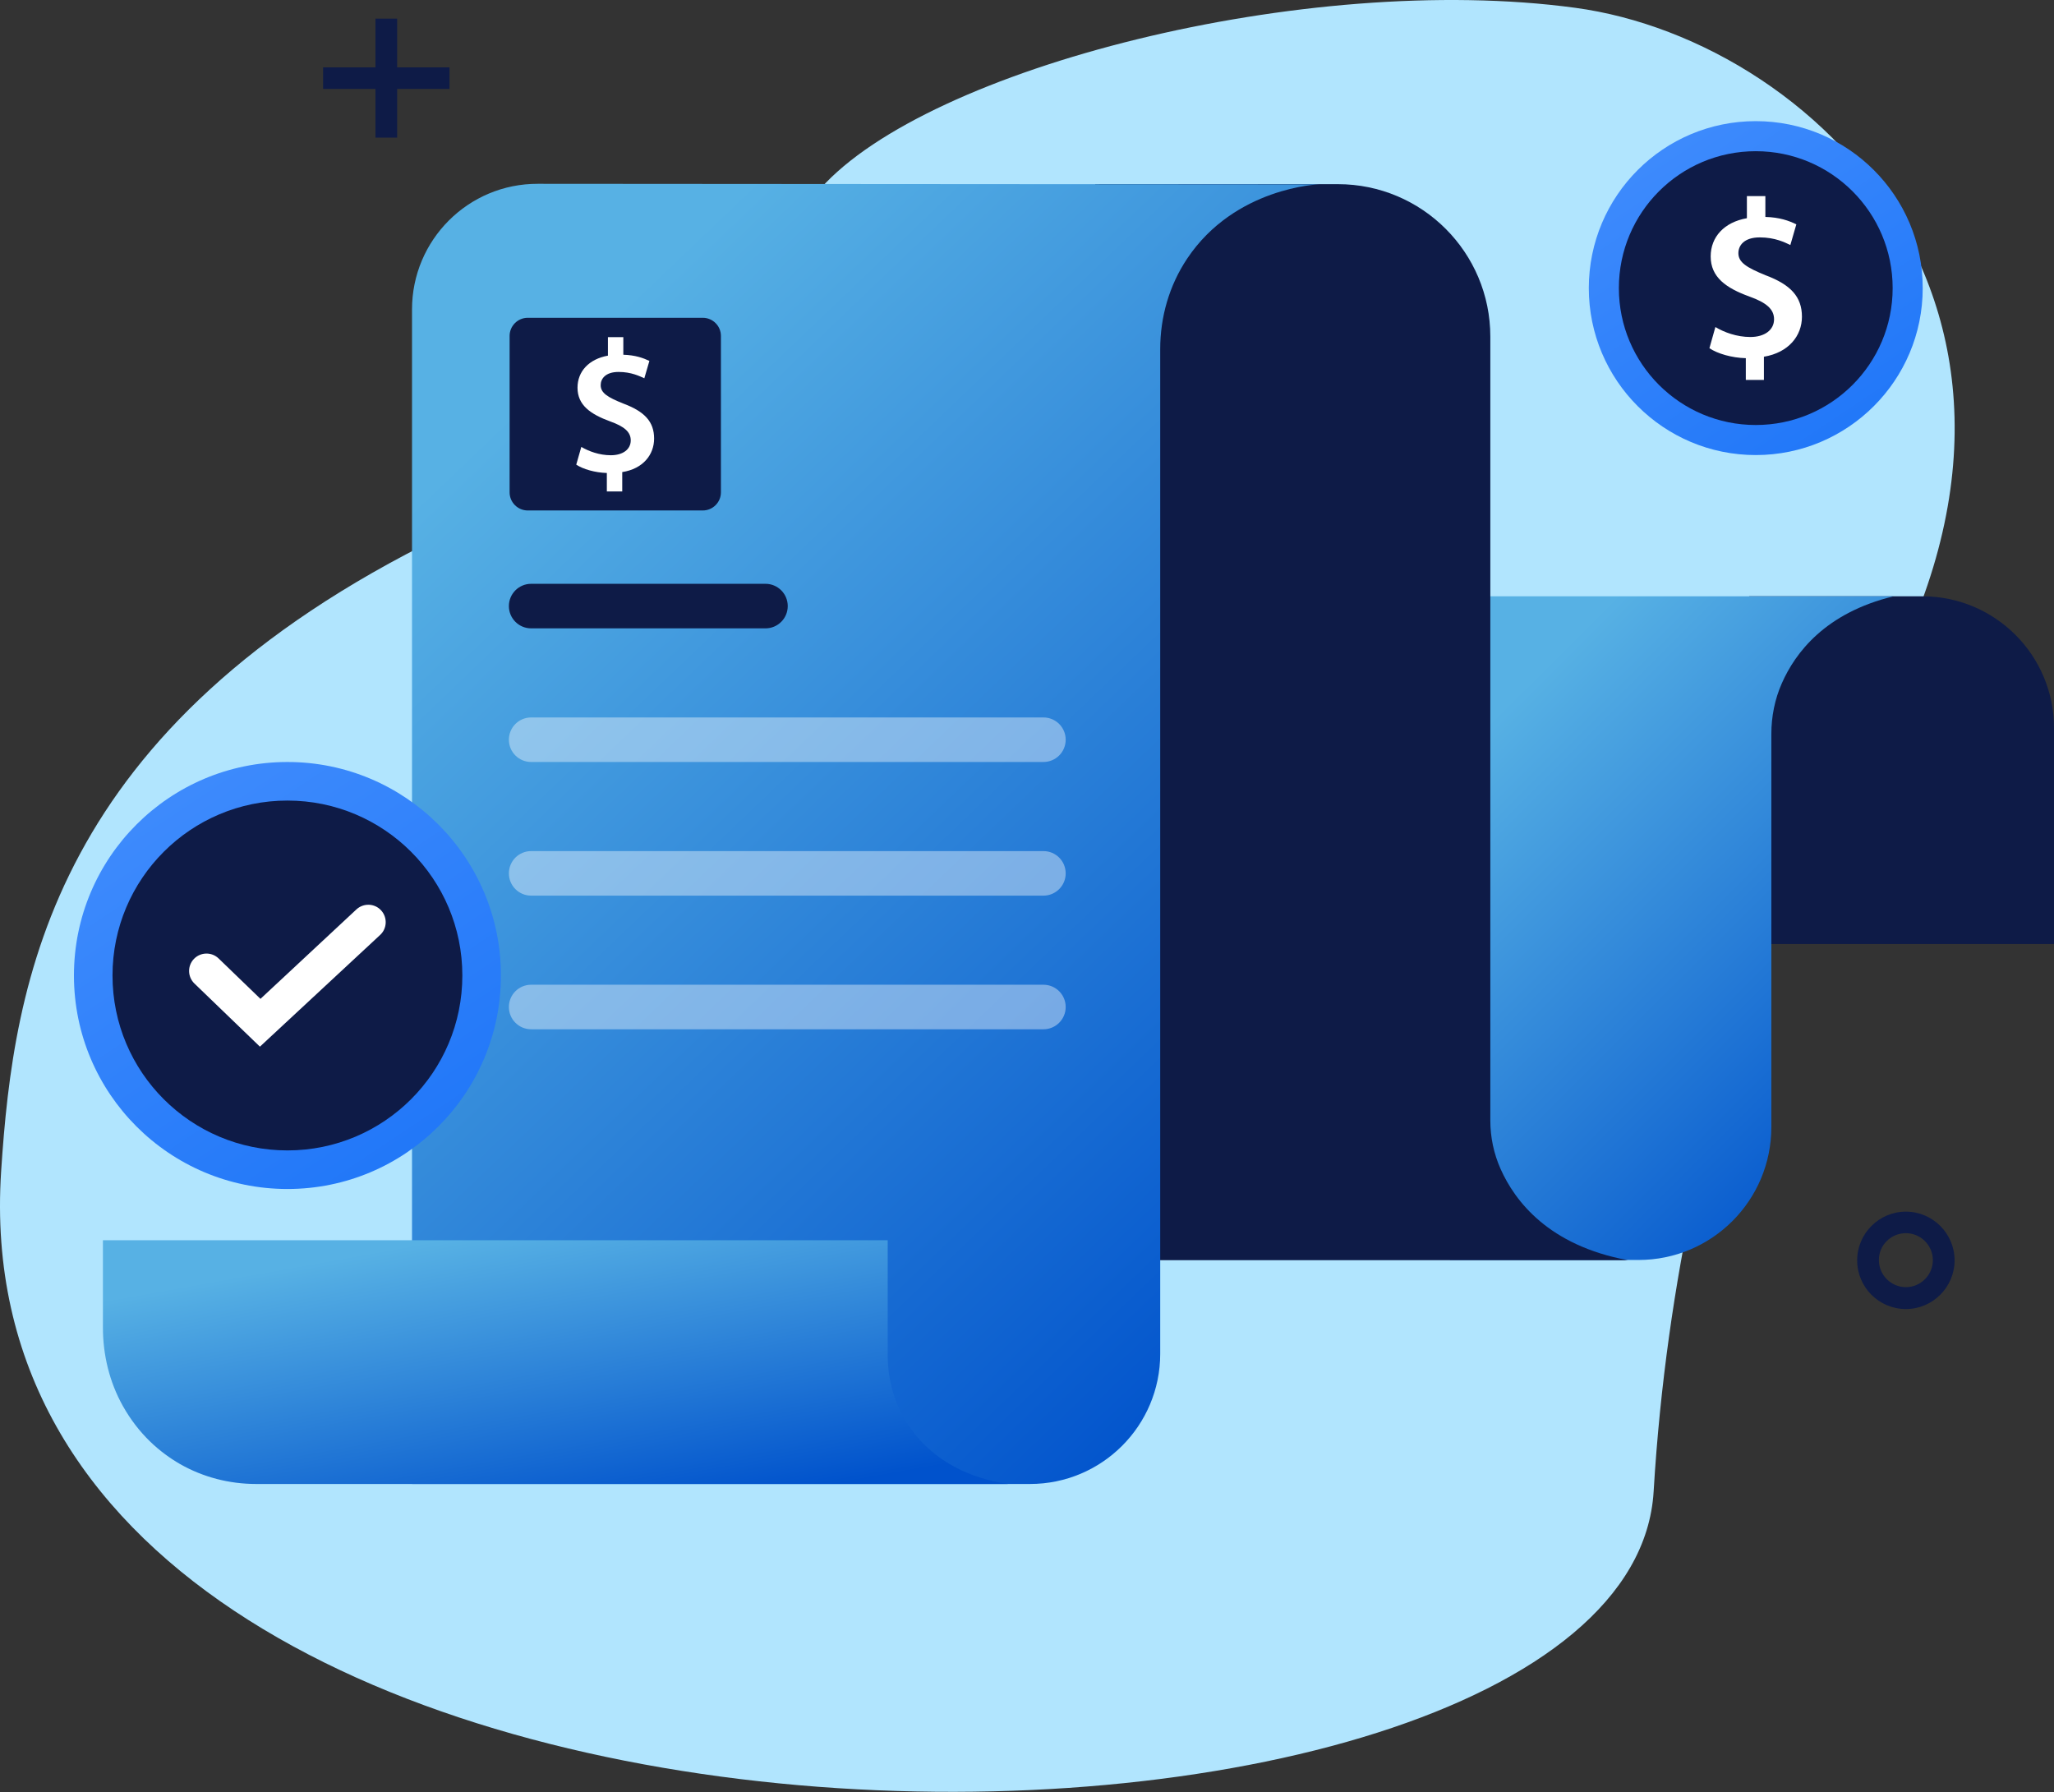 <svg width="400" height="349" viewBox="0 0 400 349" fill="none" xmlns="http://www.w3.org/2000/svg">
    <rect x="0" y="0" width="400" height="349" fill="#333333" stroke="none"/>
    <path d="M306.73 1.515C354.934 8.004 413.118 65.024 358.778 146.94C358.778 146.94 327.006 206.64 322.034 290.425C317.062 374.245 -9.755 379.957 0.224 228.044C2.657 191.018 10.168 141.544 85.948 104.448C161.728 67.351 132.636 67.21 159.789 36.708C180.7 13.223 254.294 -5.573 306.73 1.515Z" fill="#B1E5FE"/>
    <path d="M341.921 88.615C359.877 88.615 374.433 74.058 374.433 56.102C374.433 38.146 359.877 23.59 341.921 23.59C323.964 23.59 309.408 38.146 309.408 56.102C309.408 74.058 323.964 88.615 341.921 88.615Z" fill="url(#paint0_linear_2_1260)"/>
    <path d="M341.921 82.761C356.644 82.761 368.579 70.826 368.579 56.103C368.579 41.379 356.644 29.444 341.921 29.444C327.197 29.444 315.262 41.379 315.262 56.103C315.262 70.826 327.197 82.761 341.921 82.761Z" fill="#0E1B47"/>
    <path d="M339.982 73.981V69.749C337.232 69.679 334.481 68.868 332.895 67.81L334.058 63.684C335.751 64.707 338.219 65.624 340.864 65.624C343.615 65.624 345.483 64.284 345.483 62.168C345.483 60.193 343.967 58.924 340.723 57.76C336.139 56.102 333.141 53.987 333.141 49.931C333.141 46.158 335.751 43.267 340.194 42.491V38.189H343.791V42.244C346.541 42.315 348.41 42.985 349.821 43.69L348.657 47.71C347.599 47.216 345.695 46.229 342.698 46.229C339.63 46.229 338.537 47.816 338.537 49.297C338.537 51.095 340.123 52.083 343.826 53.599C348.728 55.432 350.914 57.795 350.914 61.674C350.914 65.377 348.34 68.656 343.509 69.467V73.981H339.982Z" fill="white"/>
    <path d="M340.652 116.12H374.364C388.504 116.12 400 127.58 400 141.756V183.825H340.794L340.652 116.12Z" fill="#0E1B47"/>
    <path d="M282.365 245.358H319.074C333.391 245.358 344.957 233.757 344.957 219.475V142.919C344.957 139.534 345.627 136.149 347.002 133.046C349.612 127.122 355.465 119.329 368.759 116.12H282.365V245.358Z" fill="url(#paint1_linear_2_1260)"/>
    <path d="M213.285 35.861H260.538C276.935 35.861 290.229 49.155 290.229 65.553V218.171C290.229 221.45 290.899 224.659 292.239 227.657C295.025 233.898 301.584 242.537 316.994 245.394H213.426L213.285 35.861Z" fill="#0E1B47"/>
    <path d="M256.904 35.896C256.904 35.896 240.506 36.425 231.197 50.354C227.706 55.573 225.943 61.709 225.943 67.986V263.625C225.943 277.624 214.588 288.979 200.589 288.979H80.236V60.263C80.236 46.722 91.203 35.755 104.744 35.791L256.904 35.896Z" fill="url(#paint2_linear_2_1260)"/>
    <path d="M172.873 241.55V264.012C172.873 270.289 175.235 276.354 179.573 280.868C183.064 284.5 188.353 287.78 196.287 288.979H49.876C44.692 288.979 39.579 287.674 35.065 285.1C31.151 282.843 27.025 279.317 23.922 273.78C21.312 269.126 20.043 263.836 20.043 258.511V241.515H172.873V241.55Z" fill="url(#paint3_linear_2_1260)"/>
    <path d="M153.407 118.024C153.407 120.422 151.467 122.361 149.069 122.361H103.439C101.041 122.361 99.102 120.422 99.102 118.024C99.102 115.626 101.041 113.686 103.439 113.686H149.069C151.467 113.686 153.407 115.626 153.407 118.024Z" fill="#0E1B47"/>
    <path opacity="0.4" d="M207.535 144.048C207.535 146.446 205.596 148.385 203.198 148.385H103.439C101.041 148.385 99.102 146.446 99.102 144.048C99.102 141.65 101.041 139.71 103.439 139.71H203.198C205.596 139.71 207.535 141.65 207.535 144.048Z" fill="white"/>
    <path opacity="0.4" d="M207.535 170.072C207.535 172.47 205.596 174.409 203.198 174.409H103.439C101.041 174.409 99.102 172.47 99.102 170.072C99.102 167.674 101.041 165.735 103.439 165.735H203.198C205.596 165.735 207.535 167.674 207.535 170.072Z" fill="white"/>
    <path opacity="0.4" d="M207.535 196.096C207.535 198.494 205.596 200.433 203.198 200.433H103.439C101.041 200.433 99.102 198.494 99.102 196.096C99.102 193.698 101.041 191.759 103.439 191.759H203.198C205.596 191.759 207.535 193.698 207.535 196.096Z" fill="white"/>
    <path d="M102.768 99.405H136.868C138.807 99.405 140.394 97.818 140.394 95.879V65.412C140.394 63.472 138.807 61.885 136.868 61.885H102.768C100.829 61.885 99.242 63.472 99.242 65.412V95.879C99.242 97.818 100.829 99.405 102.768 99.405Z" fill="#0E1B47"/>
    <path d="M118.178 95.667V92.105C115.851 92.035 113.559 91.365 112.219 90.483L113.206 87.028C114.652 87.874 116.697 88.65 118.954 88.65C121.281 88.65 122.833 87.521 122.833 85.758C122.833 84.101 121.564 83.043 118.813 82.055C114.969 80.645 112.466 78.882 112.466 75.497C112.466 72.323 114.687 69.925 118.39 69.255V65.658H121.387V69.079C123.714 69.149 125.266 69.713 126.465 70.278L125.478 73.663C124.596 73.275 122.974 72.429 120.47 72.429C117.896 72.429 116.979 73.769 116.979 75.003C116.979 76.519 118.319 77.365 121.422 78.6C125.548 80.151 127.382 82.126 127.382 85.406C127.382 88.544 125.231 91.294 121.176 91.929V95.702H118.178V95.667Z" fill="white"/>
    <path d="M55.975 231.536C78.937 231.536 97.55 212.922 97.55 189.96C97.55 166.999 78.937 148.385 55.975 148.385C33.014 148.385 14.4 166.999 14.4 189.96C14.4 212.922 33.014 231.536 55.975 231.536Z" fill="url(#paint4_linear_2_1260)"/>
    <path d="M55.974 224.024C74.787 224.024 90.038 208.773 90.038 189.96C90.038 171.147 74.787 155.896 55.974 155.896C37.161 155.896 21.91 171.147 21.91 189.96C21.91 208.773 37.161 224.024 55.974 224.024Z" fill="#0E1B47"/>
    <path d="M50.617 203.819L37.852 191.512C36.512 190.207 36.476 188.056 37.781 186.716C39.086 185.376 41.237 185.341 42.577 186.646L50.723 194.51L69.412 177.09C70.787 175.82 72.938 175.891 74.208 177.266C75.477 178.641 75.407 180.792 74.031 182.062L50.617 203.819Z" fill="white"/>
    <path d="M371.154 254.915C376.373 254.915 380.64 250.648 380.64 245.429C380.64 240.21 376.373 235.944 371.154 235.944C365.935 235.944 361.668 240.21 361.668 245.429C361.668 250.648 365.899 254.915 371.154 254.915ZM371.154 240.14C374.045 240.14 376.408 242.502 376.408 245.394C376.408 248.286 374.045 250.648 371.154 250.648C368.262 250.648 365.9 248.286 365.9 245.394C365.864 242.502 368.227 240.14 371.154 240.14Z" fill="#0E1B47"/>
    <path d="M62.922 13.117H73.113V3.631H77.344V13.117H87.535V17.313H77.344V26.799H73.113V17.313H62.922V13.117Z" fill="#0E1B47"/>
    <defs>
        <linearGradient id="paint0_linear_2_1260" x1="294.265" y1="49.777" x2="333.15" y2="108.057" gradientUnits="userSpaceOnUse">
            <stop stop-color="#3D8AFC"/>
            <stop offset="1" stop-color="#1F76F8"/>
        </linearGradient>
        <linearGradient id="paint1_linear_2_1260" x1="262.245" y1="168.166" x2="345.944" y2="252.027" gradientUnits="userSpaceOnUse">
            <stop stop-color="#57B1E4"/>
            <stop offset="1" stop-color="#0052CC"/>
        </linearGradient>
        <linearGradient id="paint2_linear_2_1260" x1="39.093" y1="137.754" x2="202.901" y2="309.068" gradientUnits="userSpaceOnUse">
            <stop stop-color="#57B1E4"/>
            <stop offset="1" stop-color="#0052CC"/>
        </linearGradient>
        <linearGradient id="paint3_linear_2_1260" x1="-21.002" y1="260.629" x2="-10.301" y2="320.185" gradientUnits="userSpaceOnUse">
            <stop stop-color="#57B1E4"/>
            <stop offset="1" stop-color="#0052CC"/>
        </linearGradient>
        <linearGradient id="paint4_linear_2_1260" x1="-4.964" y1="181.872" x2="44.76" y2="256.397" gradientUnits="userSpaceOnUse">
            <stop stop-color="#3D8AFC"/>
            <stop offset="1" stop-color="#1F76F8"/>
        </linearGradient>
    </defs>
</svg>
